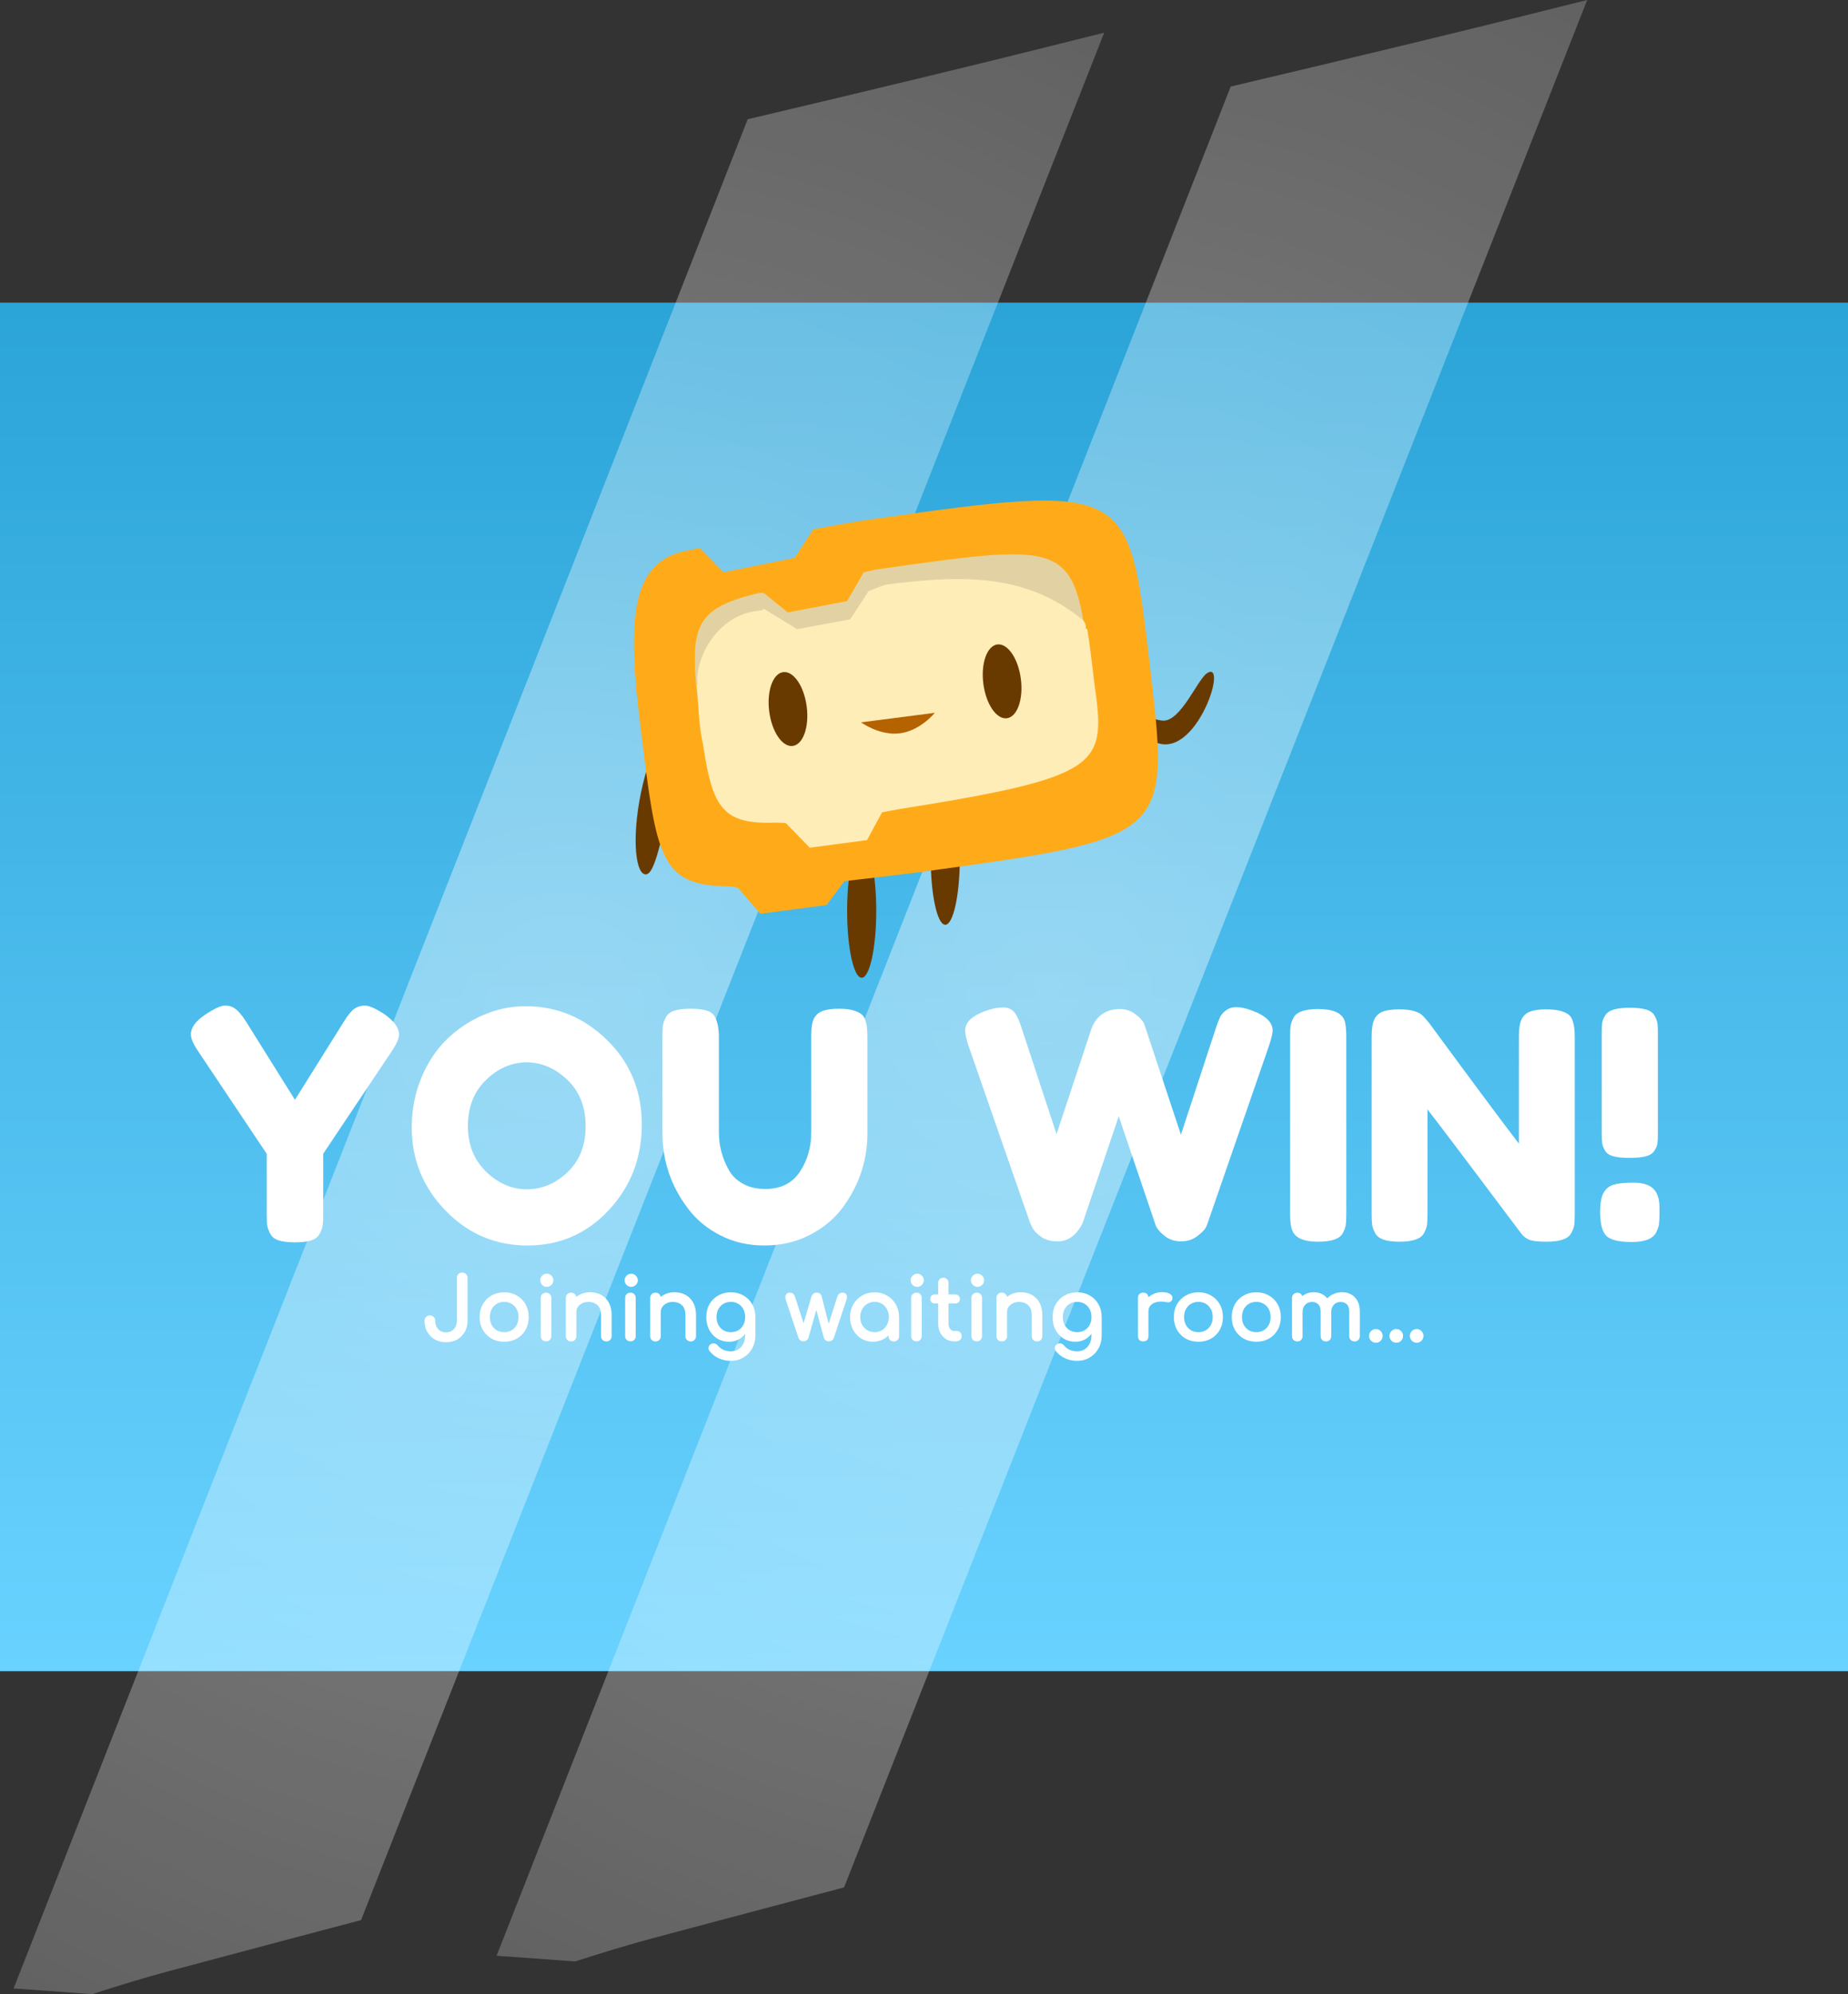 <svg version="1.1" xmlns="http://www.w3.org/2000/svg" xmlns:xlink="http://www.w3.org/1999/xlink" width="508.866" height="548.999" viewBox="0,0,508.866,548.999"><rect x="0" y="0" width="508.866" height="548.999" fill="#333333" stroke="none"/><defs><linearGradient x1="240" y1="-11.171" x2="240" y2="365.586" gradientUnits="userSpaceOnUse" id="color-1"><stop offset="0" stop-color="#2ba4d8"/><stop offset="1" stop-color="#69d2ff"/></linearGradient><radialGradient cx="274.022" cy="176.87" r="670.396" gradientUnits="userSpaceOnUse" id="color-2"><stop offset="0" stop-color="#ffffff"/><stop offset="1" stop-color="#ffffff" stop-opacity="0"/></radialGradient><radialGradient cx="141.022" cy="185.87" r="670.396" gradientUnits="userSpaceOnUse" id="color-3"><stop offset="0" stop-color="#ffffff"/><stop offset="1" stop-color="#ffffff" stop-opacity="0"/></radialGradient></defs><g transform="translate(14.433,94.499)"><g data-paper-data="{&quot;isPaintingLayer&quot;:true}" stroke-miterlimit="10" stroke-dasharray="" stroke-dashoffset="0" style="mix-blend-mode: normal"><path d="M-14.433,365.586v-376.756h508.866v376.756z" fill="url(#color-1)" fill-rule="nonzero" stroke="none" stroke-width="0" stroke-linecap="butt" stroke-linejoin="miter"/><path d="M217.991,425.115c-17.604,4.651 -35.193,9.324 -52.768,14.016c-6.63,1.77 -13.995,4.032 -21.273,6.368l-21.639,-1.565l202.144,-514.602c16.233,-3.835 32.452,-7.702 48.652,-11.615c16.472,-3.979 32.979,-8.056 49.51,-12.216z" data-paper-data="{&quot;origRot&quot;:0,&quot;index&quot;:null}" fill="url(#color-2)" fill-rule="evenodd" stroke="none" stroke-width="1" stroke-linecap="round" stroke-linejoin="round" opacity="0.424"/><path d="M84.991,434.115c-17.604,4.651 -35.193,9.324 -52.768,14.016c-6.63,1.77 -13.995,4.032 -21.273,6.368l-21.639,-1.565l202.144,-514.602c16.233,-3.835 32.452,-7.702 48.652,-11.615c16.472,-3.979 32.979,-8.056 49.51,-12.216z" data-paper-data="{&quot;origRot&quot;:0,&quot;index&quot;:null}" fill="url(#color-3)" fill-rule="evenodd" stroke="none" stroke-width="1" stroke-linecap="round" stroke-linejoin="round" opacity="0.424"/><g fill-rule="nonzero" stroke="none" stroke-width="0" stroke-linecap="butt" stroke-linejoin="miter"><path d="M317.834,90.912c6.568,-4.602 -3.865,27.334 -16.081,17.706c-12.216,-9.628 -12.987,-14.702 -11.618,-16.438c0.826,-1.048 8.439,11.441 15.738,11.717c4.792,0.182 9.449,-11.225 11.962,-12.985z" fill="#693a00"/><path d="M174.268,99.564c2.863,0.684 -0.302,10.084 -3.379,22.962c-3.077,12.878 -4.901,24.359 -7.764,23.675c-2.863,-0.684 -3.626,-11.875 -0.55,-24.752c3.077,-12.878 8.829,-22.568 11.691,-21.884z" fill="#693a00"/><path d="M226.85,156.233c0,10.19 -1.795,18.45 -4.009,18.45c-2.214,0 -4.009,-8.26 -4.009,-18.45c0,-10.19 1.795,-18.45 4.009,-18.45c2.214,0 4.009,8.26 4.009,18.45z" fill="#693a00"/><path d="M249.866,141.645c0,10.19 -1.795,18.45 -4.009,18.45c-2.214,0 -4.009,-8.26 -4.009,-18.45c0,-10.19 1.795,-18.45 4.009,-18.45c2.214,0 4.009,8.26 4.009,18.45z" fill="#693a00"/><g><path d="M162.042,106.571c-3.805,-30.751 -3.07,-46.747 13.098,-49.557c0.984,-0.171 3.066,-0.656 3.066,-0.656l6.577,6.701l19.586,-3.975l5.158,-7.888c0,0 10.471,-1.946 15.727,-2.686c71.314,-10.043 71.059,-9.609 76.809,39.139c5.764,48.862 6.294,48.418 -64.243,58.096c-2.231,0.306 -19.745,2.352 -19.745,2.352l-4.912,6.586l-18.234,2.385l-6.124,-7.077c0,0 -1.408,-0.496 -2.802,-0.466c-18.809,-0.235 -19.641,-8.057 -23.96,-42.954z" fill="#ffab19"/><path d="M178.612,106.056c-3.354,-27.099 -3.5,-32.52 15.351,-37.151c1.798,-0.442 2.273,0.131 2.273,0.131l6.252,5.075l16.345,-3.127l4.545,-7.893c0,0 2.735,-0.705 3.747,-0.847c54.633,-7.694 54.351,-8.03 58.756,29.315c3.179,22.586 4.018,25.6 -50.019,33.014c-53.282,7.31 -54.202,6.665 -57.249,-18.518z" fill="#e2d2a3"/><path d="M177.725,94.074c-1.147,-6.013 4.592,-19.164 16.503,-20.394c1.853,-0.191 1.627,-0.593 1.627,-0.593l9.256,5.626l14.552,-2.69l5.063,-7.761c0,0 4.234,-1.734 4.779,-1.804c21.251,-2.746 38.551,-3.003 53.964,9.521c11.775,9.568 -75.343,45.538 -100.415,40.939c-5.625,-1.032 -5.328,-22.843 -5.328,-22.843z" fill="#ffedb8"/><path d="M178.963,108.139c-0.709,-5.732 -1.2,-9.91 -1.49,-14.035c-0.16,-2.273 106.947,-18.646 107.502,-15.287c0.678,4.104 1.248,8.981 1.927,14.739c3.179,22.586 2.905,25.744 -53.953,34.732c-0.687,0.094 -4.508,0.867 -4.508,0.867l-4.134,7.633l-15.764,2.098l-6.594,-6.779c0,0 -2.78,-0.212 -3.988,-0.11c-13.741,0.285 -16.671,-4.616 -18.999,-23.858z" fill="#ffedb8"/><path d="M207.706,100.038c0.725,5.612 -0.999,10.46 -3.851,10.828c-2.852,0.369 -5.752,-3.882 -6.477,-9.493c-0.725,-5.612 0.999,-10.46 3.851,-10.828c2.852,-0.369 5.752,3.882 6.477,9.493z" fill="#693a00"/><path d="M266.671,92.417c0.725,5.612 -0.999,10.46 -3.851,10.828c-2.852,0.369 -5.751,-3.882 -6.476,-9.493c-0.725,-5.612 0.998,-10.459 3.85,-10.828c2.852,-0.369 5.752,3.882 6.477,9.493z" fill="#693a00"/><path d="M242.982,101.745c0,0 -3.99,4.919 -9.601,5.644c-5.612,0.725 -10.72,-3.018 -10.72,-3.018z" fill="#b46300"/></g></g><path d="M91.159,184.525c2.859,1.977 4.288,3.9 4.288,5.771c0,1.102 -0.672,2.645 -2.016,4.629l-18.869,28.224v16.682c0,1.344 -0.046,2.35 -0.139,3.019c-0.085,0.668 -0.363,1.44 -0.832,2.315c-0.462,0.875 -1.248,1.486 -2.357,1.835c-1.102,0.348 -2.585,0.523 -4.448,0.523c-1.863,0 -3.349,-0.174 -4.459,-0.523c-1.109,-0.348 -1.899,-0.974 -2.368,-1.877c-0.462,-0.903 -0.736,-1.689 -0.821,-2.357c-0.085,-0.668 -0.128,-1.703 -0.128,-3.104v-16.512l-18.88,-28.224c-1.337,-1.984 -2.005,-3.527 -2.005,-4.629c0,-1.87 1.28,-3.662 3.84,-5.376c2.567,-1.721 4.402,-2.581 5.504,-2.581c1.109,0 1.984,0.235 2.624,0.704c0.988,0.64 2.037,1.835 3.147,3.584l13.547,21.664l13.547,-21.664c1.102,-1.749 2.062,-2.901 2.88,-3.456c0.818,-0.555 1.764,-0.832 2.837,-0.832c1.081,0 2.784,0.729 5.109,2.187zM130.313,182.52c8.619,0 16.103,3.118 22.453,9.355c6.35,6.229 9.525,13.959 9.525,23.189c0,9.23 -3.029,17.095 -9.088,23.594c-6.059,6.492 -13.515,9.739 -22.368,9.739c-8.853,0 -16.384,-3.204 -22.592,-9.611c-6.201,-6.407 -9.301,-14.037 -9.301,-22.89c0,-4.835 0.871,-9.365 2.613,-13.589c1.749,-4.224 4.082,-7.762 6.997,-10.613c2.916,-2.859 6.265,-5.102 10.048,-6.731c3.783,-1.628 7.687,-2.443 11.712,-2.443zM114.409,215.458c0,5.184 1.675,9.394 5.024,12.629c3.349,3.228 7.09,4.843 11.221,4.843c4.139,0 7.868,-1.572 11.189,-4.715c3.321,-3.143 4.981,-7.363 4.981,-12.661c0,-5.305 -1.675,-9.557 -5.024,-12.757c-3.349,-3.207 -7.093,-4.811 -11.232,-4.811c-4.132,0 -7.858,1.618 -11.179,4.853c-3.321,3.228 -4.981,7.435 -4.981,12.619zM209.83,185.666c0.583,-0.939 1.426,-1.582 2.528,-1.931c1.109,-0.348 2.492,-0.523 4.149,-0.523c1.664,0 2.99,0.146 3.979,0.437c0.988,0.292 1.746,0.644 2.272,1.056c0.526,0.405 0.907,1.013 1.141,1.824c0.348,0.996 0.523,2.51 0.523,4.544v26.389c0,7.694 -2.389,14.684 -7.168,20.97c-2.332,2.972 -5.333,5.376 -9.003,7.211c-3.669,1.835 -7.733,2.752 -12.192,2.752c-4.452,0 -8.498,-0.932 -12.139,-2.795c-3.641,-1.863 -6.599,-4.309 -8.875,-7.339c-4.715,-6.172 -7.072,-13.163 -7.072,-20.97v-26.304c0,-1.394 0.043,-2.425 0.128,-3.093c0.085,-0.676 0.359,-1.451 0.821,-2.325c0.469,-0.875 1.259,-1.486 2.368,-1.835c1.109,-0.348 2.596,-0.523 4.459,-0.523c1.863,0 3.346,0.174 4.448,0.523c1.109,0.348 1.87,0.96 2.283,1.835c0.697,1.344 1.045,3.179 1.045,5.504v26.218c0,3.556 0.875,6.933 2.624,10.133c0.868,1.636 2.176,2.948 3.925,3.936c1.749,0.988 3.819,1.483 6.208,1.483c4.252,0 7.427,-1.572 9.525,-4.715c2.098,-3.15 3.147,-6.791 3.147,-10.923v-26.741c0,-2.268 0.292,-3.868 0.875,-4.8zM330.148,183.65c3.904,1.401 5.856,3.264 5.856,5.589c0,0.761 -0.348,2.19 -1.045,4.288l-16.778,48.49c-0.121,0.412 -0.327,0.91 -0.619,1.493c-0.292,0.576 -1.063,1.348 -2.315,2.315c-1.252,0.96 -2.738,1.44 -4.459,1.44c-1.714,0 -3.196,-0.48 -4.448,-1.44c-1.252,-0.967 -2.084,-1.916 -2.496,-2.848l-10.219,-30.144c-6.471,19.107 -9.763,28.835 -9.877,29.184c-0.114,0.348 -0.377,0.846 -0.789,1.493c-0.405,0.64 -0.871,1.22 -1.397,1.739c-1.337,1.344 -2.937,2.016 -4.8,2.016c-1.863,0 -3.392,-0.437 -4.587,-1.312c-1.195,-0.875 -1.998,-1.749 -2.411,-2.624l-0.608,-1.312l-16.864,-48.49c-0.64,-1.927 -0.96,-3.356 -0.96,-4.288c0,-2.325 1.952,-4.16 5.856,-5.504c1.685,-0.583 3.211,-0.875 4.576,-0.875c1.372,0 2.421,0.466 3.147,1.397c0.732,0.932 1.39,2.361 1.973,4.288l9.611,29.184l9.525,-28.746c0.818,-2.446 2.304,-4.135 4.459,-5.067c0.932,-0.412 2.14,-0.619 3.627,-0.619c1.486,0 2.869,0.484 4.149,1.451c1.28,0.96 2.094,1.906 2.443,2.837l10.048,30.314l9.621,-29.354c0.462,-1.344 0.839,-2.336 1.131,-2.976c0.292,-0.64 0.828,-1.266 1.611,-1.877c0.789,-0.612 1.767,-0.917 2.933,-0.917c1.166,0 2.535,0.292 4.107,0.875zM340.813,190.989c0,-1.337 0.043,-2.34 0.128,-3.008c0.085,-0.676 0.363,-1.451 0.832,-2.325c0.811,-1.572 3.083,-2.357 6.816,-2.357c4.075,0 6.492,1.077 7.253,3.232c0.292,0.996 0.437,2.51 0.437,4.544v48.586c0,1.401 -0.046,2.421 -0.139,3.061c-0.085,0.64 -0.359,1.397 -0.821,2.272c-0.818,1.572 -3.09,2.357 -6.816,2.357c-4.082,0 -6.471,-1.106 -7.168,-3.317c-0.348,-0.932 -0.523,-2.418 -0.523,-4.459zM404.635,185.965c0.555,-1.017 1.387,-1.7 2.496,-2.048c1.109,-0.356 2.492,-0.533 4.149,-0.533c1.664,0 3.004,0.146 4.021,0.437c1.017,0.292 1.774,0.644 2.272,1.056c0.498,0.405 0.86,1.017 1.088,1.835c0.356,0.932 0.533,2.418 0.533,4.459v48.49c0,1.401 -0.046,2.421 -0.139,3.061c-0.085,0.64 -0.363,1.397 -0.832,2.272c-0.811,1.572 -3.083,2.357 -6.816,2.357c-2.268,0 -3.84,-0.174 -4.715,-0.523c-0.875,-0.348 -1.604,-0.903 -2.187,-1.664c-13.106,-17.472 -21.728,-28.889 -25.866,-34.25v28.746c0,1.401 -0.043,2.421 -0.128,3.061c-0.085,0.64 -0.363,1.397 -0.832,2.272c-0.811,1.572 -3.083,2.357 -6.816,2.357c-3.612,0 -5.824,-0.786 -6.635,-2.357c-0.469,-0.875 -0.747,-1.66 -0.832,-2.357c-0.085,-0.704 -0.128,-1.724 -0.128,-3.061v-48.757c0,-2.219 0.274,-3.836 0.821,-4.853c0.555,-1.017 1.387,-1.7 2.496,-2.048c1.109,-0.356 2.535,-0.533 4.277,-0.533c1.749,0 3.132,0.164 4.149,0.491c1.024,0.32 1.739,0.683 2.144,1.088c0.235,0.171 0.907,0.928 2.016,2.272c12.288,16.718 20.501,27.758 24.64,33.12v-29.536c0,-2.219 0.274,-3.836 0.821,-4.853zM427.058,234.028c0.583,-1.138 1.468,-1.909 2.656,-2.315c1.195,-0.412 3.058,-0.619 5.589,-0.619c2.539,0 4.377,0.555 5.515,1.664c1.138,1.109 1.707,2.855 1.707,5.237v1.408c0,1.394 -0.046,2.428 -0.139,3.104c-0.085,0.668 -0.363,1.468 -0.832,2.4c-0.932,1.685 -3.161,2.528 -6.688,2.528c-3.52,0 -5.849,-0.565 -6.987,-1.696c-1.131,-1.138 -1.696,-3.339 -1.696,-6.603c0,-2.276 0.292,-3.979 0.875,-5.109zM438.76,223.842c-1.102,0.292 -2.588,0.437 -4.459,0.437c-1.863,0 -3.349,-0.146 -4.459,-0.437c-1.102,-0.292 -1.874,-0.814 -2.315,-1.568c-0.434,-0.761 -0.693,-1.429 -0.779,-2.005c-0.085,-0.583 -0.128,-1.486 -0.128,-2.709v-27.701c0,-1.223 0.043,-2.14 0.128,-2.752c0.085,-0.612 0.359,-1.294 0.821,-2.048c0.469,-0.761 1.259,-1.301 2.368,-1.621c1.109,-0.327 2.596,-0.491 4.459,-0.491c1.863,0 3.346,0.164 4.448,0.491c1.109,0.32 1.881,0.875 2.315,1.664c0.441,0.782 0.704,1.479 0.789,2.091c0.092,0.612 0.139,1.529 0.139,2.752v27.701c0,1.223 -0.046,2.126 -0.139,2.709c-0.085,0.583 -0.363,1.237 -0.832,1.963c-0.462,0.725 -1.248,1.234 -2.357,1.525z" fill="#ffffff" fill-rule="nonzero" stroke="none" stroke-width="1" stroke-linecap="square" stroke-linejoin="miter"/><path d="M108.368,274.784c-1.094,0 -2.07,-0.237 -2.927,-0.712c-0.857,-0.488 -1.529,-1.16 -2.017,-2.017c-0.475,-0.857 -0.712,-1.839 -0.712,-2.947c0,-0.356 0.119,-0.646 0.356,-0.87c0.237,-0.237 0.527,-0.356 0.87,-0.356c0.356,0 0.646,0.119 0.87,0.356c0.237,0.224 0.356,0.514 0.356,0.87c0,0.686 0.138,1.292 0.415,1.82c0.277,0.514 0.653,0.916 1.127,1.206c0.488,0.29 1.042,0.435 1.661,0.435c0.633,0 1.193,-0.145 1.681,-0.435c0.488,-0.29 0.87,-0.692 1.147,-1.206c0.277,-0.527 0.415,-1.134 0.415,-1.82v-11.768c0,-0.369 0.112,-0.666 0.336,-0.89c0.224,-0.237 0.514,-0.356 0.87,-0.356c0.356,0 0.653,0.119 0.89,0.356c0.237,0.224 0.356,0.521 0.356,0.89v11.768c0,1.108 -0.244,2.09 -0.732,2.947c-0.488,0.857 -1.16,1.529 -2.017,2.017c-0.844,0.475 -1.826,0.712 -2.947,0.712zM124.417,274.645c-1.279,0 -2.406,-0.277 -3.382,-0.831c-0.976,-0.567 -1.747,-1.338 -2.314,-2.314c-0.554,-0.989 -0.831,-2.123 -0.831,-3.402c0,-1.292 0.277,-2.426 0.831,-3.402c0.567,-0.989 1.338,-1.76 2.314,-2.314c0.976,-0.567 2.103,-0.85 3.382,-0.85c1.253,0 2.367,0.283 3.342,0.85c0.976,0.554 1.74,1.325 2.294,2.314c0.567,0.976 0.85,2.11 0.85,3.402c0,1.279 -0.277,2.413 -0.831,3.402c-0.554,0.976 -1.319,1.747 -2.294,2.314c-0.976,0.554 -2.096,0.831 -3.362,0.831zM124.417,272.509c0.817,0 1.536,-0.185 2.156,-0.554c0.633,-0.382 1.127,-0.903 1.483,-1.562c0.356,-0.659 0.534,-1.424 0.534,-2.294c0,-0.87 -0.178,-1.635 -0.534,-2.294c-0.356,-0.672 -0.85,-1.193 -1.483,-1.562c-0.62,-0.382 -1.338,-0.574 -2.156,-0.574c-0.831,0 -1.562,0.191 -2.195,0.574c-0.62,0.369 -1.114,0.89 -1.483,1.562c-0.356,0.659 -0.534,1.424 -0.534,2.294c0,0.87 0.178,1.635 0.534,2.294c0.369,0.659 0.864,1.18 1.483,1.562c0.633,0.369 1.365,0.554 2.195,0.554zM135.927,274.546c-0.343,0 -0.633,-0.112 -0.87,-0.336c-0.224,-0.237 -0.336,-0.527 -0.336,-0.87v-10.502c0,-0.369 0.112,-0.659 0.336,-0.87c0.237,-0.224 0.527,-0.336 0.87,-0.336c0.369,0 0.659,0.112 0.87,0.336c0.224,0.211 0.336,0.501 0.336,0.87v10.502c0,0.343 -0.112,0.633 -0.336,0.87c-0.211,0.224 -0.501,0.336 -0.87,0.336zM136.144,259.535c-0.422,0 -0.791,-0.152 -1.108,-0.455c-0.303,-0.316 -0.455,-0.686 -0.455,-1.108c0,-0.422 0.152,-0.785 0.455,-1.088c0.316,-0.316 0.686,-0.475 1.108,-0.475c0.422,0 0.785,0.158 1.088,0.475c0.316,0.303 0.475,0.666 0.475,1.088c0,0.422 -0.158,0.791 -0.475,1.108c-0.303,0.303 -0.666,0.455 -1.088,0.455zM152.532,274.566c-0.343,0 -0.633,-0.112 -0.87,-0.336c-0.224,-0.224 -0.336,-0.514 -0.336,-0.87v-5.795c0,-0.897 -0.165,-1.628 -0.494,-2.195c-0.33,-0.567 -0.778,-0.989 -1.345,-1.266c-0.554,-0.277 -1.193,-0.415 -1.918,-0.415c-0.659,0 -1.259,0.132 -1.8,0.396c-0.527,0.264 -0.949,0.62 -1.266,1.068c-0.316,0.448 -0.475,0.969 -0.475,1.562h-1.483c0,-1.002 0.237,-1.892 0.712,-2.67c0.488,-0.778 1.147,-1.391 1.978,-1.839c0.831,-0.461 1.767,-0.692 2.808,-0.692c1.094,0 2.07,0.231 2.927,0.692c0.857,0.461 1.529,1.141 2.017,2.037c0.501,0.897 0.752,2.004 0.752,3.323v5.795c0,0.356 -0.119,0.646 -0.356,0.87c-0.224,0.224 -0.508,0.336 -0.85,0.336zM142.821,274.566c-0.343,0 -0.633,-0.112 -0.87,-0.336c-0.224,-0.224 -0.336,-0.514 -0.336,-0.87v-10.522c0,-0.369 0.112,-0.659 0.336,-0.87c0.237,-0.224 0.527,-0.336 0.87,-0.336c0.369,0 0.659,0.112 0.87,0.336c0.224,0.211 0.336,0.501 0.336,0.87v10.522c0,0.356 -0.112,0.646 -0.336,0.87c-0.211,0.224 -0.501,0.336 -0.87,0.336zM159.163,274.546c-0.343,0 -0.633,-0.112 -0.87,-0.336c-0.224,-0.237 -0.336,-0.527 -0.336,-0.87v-10.502c0,-0.369 0.112,-0.659 0.336,-0.87c0.237,-0.224 0.527,-0.336 0.87,-0.336c0.369,0 0.659,0.112 0.87,0.336c0.224,0.211 0.336,0.501 0.336,0.87v10.502c0,0.343 -0.112,0.633 -0.336,0.87c-0.211,0.224 -0.501,0.336 -0.87,0.336zM159.381,259.535c-0.422,0 -0.791,-0.152 -1.108,-0.455c-0.303,-0.316 -0.455,-0.686 -0.455,-1.108c0,-0.422 0.152,-0.785 0.455,-1.088c0.316,-0.316 0.686,-0.475 1.108,-0.475c0.422,0 0.785,0.158 1.088,0.475c0.316,0.303 0.475,0.666 0.475,1.088c0,0.422 -0.158,0.791 -0.475,1.108c-0.303,0.303 -0.666,0.455 -1.088,0.455zM175.769,274.566c-0.343,0 -0.633,-0.112 -0.87,-0.336c-0.224,-0.224 -0.336,-0.514 -0.336,-0.87v-5.795c0,-0.897 -0.165,-1.628 -0.494,-2.195c-0.33,-0.567 -0.778,-0.989 -1.345,-1.266c-0.554,-0.277 -1.193,-0.415 -1.918,-0.415c-0.659,0 -1.259,0.132 -1.8,0.396c-0.527,0.264 -0.949,0.62 -1.266,1.068c-0.316,0.448 -0.475,0.969 -0.475,1.562h-1.483c0,-1.002 0.237,-1.892 0.712,-2.67c0.488,-0.778 1.147,-1.391 1.978,-1.839c0.831,-0.461 1.767,-0.692 2.808,-0.692c1.094,0 2.07,0.231 2.927,0.692c0.857,0.461 1.529,1.141 2.017,2.037c0.501,0.897 0.752,2.004 0.752,3.323v5.795c0,0.356 -0.119,0.646 -0.356,0.87c-0.224,0.224 -0.508,0.336 -0.85,0.336zM166.058,274.566c-0.343,0 -0.633,-0.112 -0.87,-0.336c-0.224,-0.224 -0.336,-0.514 -0.336,-0.87v-10.522c0,-0.369 0.112,-0.659 0.336,-0.87c0.237,-0.224 0.527,-0.336 0.87,-0.336c0.369,0 0.659,0.112 0.87,0.336c0.224,0.211 0.336,0.501 0.336,0.87v10.522c0,0.356 -0.112,0.646 -0.336,0.87c-0.211,0.224 -0.501,0.336 -0.87,0.336zM186.356,274.645c-1.187,0 -2.235,-0.277 -3.145,-0.831c-0.897,-0.567 -1.609,-1.338 -2.136,-2.314c-0.514,-0.989 -0.771,-2.123 -0.771,-3.402c0,-1.292 0.277,-2.426 0.831,-3.402c0.567,-0.989 1.338,-1.76 2.314,-2.314c0.976,-0.567 2.103,-0.85 3.382,-0.85c1.253,0 2.367,0.283 3.342,0.85c0.976,0.554 1.74,1.325 2.294,2.314c0.567,0.976 0.85,2.11 0.85,3.402h-1.404c0,1.279 -0.237,2.413 -0.712,3.402c-0.475,0.976 -1.134,1.747 -1.978,2.314c-0.831,0.554 -1.787,0.831 -2.868,0.831zM186.771,279.906c-1.121,0 -2.169,-0.224 -3.145,-0.672c-0.976,-0.435 -1.8,-1.075 -2.472,-1.918c-0.211,-0.277 -0.29,-0.56 -0.237,-0.85c0.066,-0.277 0.224,-0.501 0.475,-0.672c0.277,-0.185 0.567,-0.244 0.87,-0.178c0.316,0.066 0.567,0.224 0.752,0.475c0.435,0.527 0.969,0.943 1.602,1.246c0.646,0.303 1.384,0.455 2.215,0.455c0.752,0 1.444,-0.185 2.077,-0.554c0.646,-0.356 1.154,-0.89 1.523,-1.602c0.382,-0.712 0.574,-1.576 0.574,-2.591v-3.362l0.771,-2.077l1.543,0.494v5.103c0,1.239 -0.277,2.367 -0.831,3.382c-0.554,1.015 -1.325,1.82 -2.314,2.413c-0.976,0.607 -2.11,0.91 -3.402,0.91zM186.831,272.509c0.817,0 1.536,-0.185 2.156,-0.554c0.633,-0.382 1.127,-0.903 1.483,-1.562c0.356,-0.659 0.534,-1.424 0.534,-2.294c0,-0.87 -0.178,-1.635 -0.534,-2.294c-0.356,-0.672 -0.85,-1.193 -1.483,-1.562c-0.62,-0.382 -1.338,-0.574 -2.156,-0.574c-0.831,0 -1.562,0.191 -2.195,0.574c-0.62,0.369 -1.114,0.89 -1.483,1.562c-0.356,0.659 -0.534,1.424 -0.534,2.294c0,0.87 0.178,1.635 0.534,2.294c0.369,0.659 0.864,1.18 1.483,1.562c0.633,0.369 1.365,0.554 2.195,0.554zM206.802,274.546c-0.251,0 -0.481,-0.073 -0.692,-0.218c-0.211,-0.158 -0.356,-0.343 -0.435,-0.554l-3.501,-10.502c-0.132,-0.488 -0.132,-0.883 0,-1.187c0.145,-0.303 0.442,-0.455 0.89,-0.455c0.303,0 0.554,0.086 0.752,0.257c0.198,0.158 0.356,0.435 0.475,0.831l2.986,9.296h-0.831l2.808,-9.493c0.079,-0.264 0.211,-0.475 0.396,-0.633c0.198,-0.171 0.461,-0.257 0.791,-0.257c0.316,0 0.574,0.086 0.771,0.257c0.198,0.158 0.323,0.369 0.376,0.633l2.294,8.94h-0.356l2.789,-8.742c0.224,-0.725 0.633,-1.088 1.226,-1.088c0.448,0 0.745,0.152 0.89,0.455c0.158,0.303 0.152,0.699 -0.02,1.187l-3.481,10.502c-0.066,0.211 -0.204,0.396 -0.415,0.554c-0.198,0.145 -0.429,0.218 -0.692,0.218c-0.264,0 -0.508,-0.073 -0.732,-0.218c-0.211,-0.158 -0.349,-0.343 -0.415,-0.554l-2.433,-8.999h0.237l-2.551,8.999c-0.066,0.211 -0.204,0.396 -0.415,0.554c-0.211,0.145 -0.448,0.218 -0.712,0.218zM225.934,274.645c-1.147,0 -2.182,-0.283 -3.105,-0.85c-0.91,-0.58 -1.628,-1.365 -2.156,-2.354c-0.527,-0.989 -0.791,-2.103 -0.791,-3.342c0,-1.239 0.283,-2.354 0.85,-3.342c0.58,-1.002 1.358,-1.787 2.334,-2.354c0.989,-0.58 2.103,-0.87 3.342,-0.87c1.226,0 2.327,0.29 3.303,0.87c0.976,0.567 1.747,1.351 2.314,2.354c0.58,0.989 0.87,2.103 0.87,3.342h-0.93c0,1.239 -0.264,2.354 -0.791,3.342c-0.527,0.989 -1.246,1.773 -2.156,2.354c-0.91,0.567 -1.938,0.85 -3.085,0.85zM226.409,272.509c0.791,0 1.503,-0.191 2.136,-0.574c0.633,-0.382 1.127,-0.91 1.483,-1.582c0.369,-0.672 0.554,-1.424 0.554,-2.255c0,-0.844 -0.185,-1.602 -0.554,-2.274c-0.356,-0.672 -0.85,-1.2 -1.483,-1.582c-0.633,-0.382 -1.345,-0.574 -2.136,-0.574c-0.791,0 -1.51,0.191 -2.156,0.574c-0.633,0.382 -1.134,0.91 -1.503,1.582c-0.369,0.672 -0.554,1.431 -0.554,2.274c0,0.831 0.185,1.582 0.554,2.255c0.369,0.672 0.87,1.2 1.503,1.582c0.646,0.382 1.365,0.574 2.156,0.574zM231.689,274.566c-0.343,0 -0.633,-0.112 -0.87,-0.336c-0.224,-0.224 -0.336,-0.514 -0.336,-0.87v-3.6l0.455,-2.512l1.958,0.85v5.261c0,0.356 -0.119,0.646 -0.356,0.87c-0.224,0.224 -0.508,0.336 -0.85,0.336zM237.918,274.546c-0.343,0 -0.633,-0.112 -0.87,-0.336c-0.224,-0.237 -0.336,-0.527 -0.336,-0.87v-10.502c0,-0.369 0.112,-0.659 0.336,-0.87c0.237,-0.224 0.527,-0.336 0.87,-0.336c0.369,0 0.659,0.112 0.87,0.336c0.224,0.211 0.336,0.501 0.336,0.87v10.502c0,0.343 -0.112,0.633 -0.336,0.87c-0.211,0.224 -0.501,0.336 -0.87,0.336zM238.136,259.535c-0.422,0 -0.791,-0.152 -1.108,-0.455c-0.303,-0.316 -0.455,-0.686 -0.455,-1.108c0,-0.422 0.152,-0.785 0.455,-1.088c0.316,-0.316 0.686,-0.475 1.108,-0.475c0.422,0 0.785,0.158 1.088,0.475c0.316,0.303 0.475,0.666 0.475,1.088c0,0.422 -0.158,0.791 -0.475,1.108c-0.303,0.303 -0.666,0.455 -1.088,0.455zM248.313,274.546c-0.791,0 -1.503,-0.198 -2.136,-0.593c-0.62,-0.409 -1.114,-0.956 -1.483,-1.642c-0.356,-0.699 -0.534,-1.483 -0.534,-2.354v-11.254c0,-0.343 0.105,-0.626 0.316,-0.85c0.224,-0.224 0.514,-0.336 0.87,-0.336c0.343,0 0.62,0.112 0.831,0.336c0.224,0.224 0.336,0.508 0.336,0.85v11.254c0,0.633 0.171,1.167 0.514,1.602c0.356,0.422 0.785,0.633 1.286,0.633h0.811c0.277,0 0.514,0.112 0.712,0.336c0.198,0.211 0.297,0.488 0.297,0.831c0,0.356 -0.132,0.646 -0.396,0.87c-0.251,0.211 -0.58,0.316 -0.989,0.316zM243.072,264.123c-0.33,0 -0.6,-0.092 -0.811,-0.277c-0.198,-0.185 -0.297,-0.422 -0.297,-0.712c0,-0.316 0.099,-0.567 0.297,-0.752c0.211,-0.185 0.481,-0.277 0.811,-0.277h5.459c0.33,0 0.593,0.092 0.791,0.277c0.211,0.185 0.316,0.435 0.316,0.752c0,0.29 -0.105,0.527 -0.316,0.712c-0.198,0.185 -0.462,0.277 -0.791,0.277zM254.519,274.546c-0.343,0 -0.633,-0.112 -0.87,-0.336c-0.224,-0.237 -0.336,-0.527 -0.336,-0.87v-10.502c0,-0.369 0.112,-0.659 0.336,-0.87c0.237,-0.224 0.527,-0.336 0.87,-0.336c0.369,0 0.659,0.112 0.87,0.336c0.224,0.211 0.336,0.501 0.336,0.87v10.502c0,0.343 -0.112,0.633 -0.336,0.87c-0.211,0.224 -0.501,0.336 -0.87,0.336zM254.737,259.535c-0.422,0 -0.791,-0.152 -1.108,-0.455c-0.303,-0.316 -0.455,-0.686 -0.455,-1.108c0,-0.422 0.152,-0.785 0.455,-1.088c0.316,-0.316 0.686,-0.475 1.108,-0.475c0.422,0 0.785,0.158 1.088,0.475c0.316,0.303 0.475,0.666 0.475,1.088c0,0.422 -0.158,0.791 -0.475,1.108c-0.303,0.303 -0.666,0.455 -1.088,0.455zM271.125,274.566c-0.343,0 -0.633,-0.112 -0.87,-0.336c-0.224,-0.224 -0.336,-0.514 -0.336,-0.87v-5.795c0,-0.897 -0.165,-1.628 -0.494,-2.195c-0.33,-0.567 -0.778,-0.989 -1.345,-1.266c-0.554,-0.277 -1.193,-0.415 -1.918,-0.415c-0.659,0 -1.259,0.132 -1.8,0.396c-0.527,0.264 -0.949,0.62 -1.266,1.068c-0.316,0.448 -0.475,0.969 -0.475,1.562h-1.483c0,-1.002 0.237,-1.892 0.712,-2.67c0.488,-0.778 1.147,-1.391 1.978,-1.839c0.831,-0.461 1.767,-0.692 2.808,-0.692c1.094,0 2.07,0.231 2.927,0.692c0.857,0.461 1.529,1.141 2.017,2.037c0.501,0.897 0.752,2.004 0.752,3.323v5.795c0,0.356 -0.119,0.646 -0.356,0.87c-0.224,0.224 -0.508,0.336 -0.85,0.336zM261.414,274.566c-0.343,0 -0.633,-0.112 -0.87,-0.336c-0.224,-0.224 -0.336,-0.514 -0.336,-0.87v-10.522c0,-0.369 0.112,-0.659 0.336,-0.87c0.237,-0.224 0.527,-0.336 0.87,-0.336c0.369,0 0.659,0.112 0.87,0.336c0.224,0.211 0.336,0.501 0.336,0.87v10.522c0,0.356 -0.112,0.646 -0.336,0.87c-0.211,0.224 -0.501,0.336 -0.87,0.336zM281.712,274.645c-1.187,0 -2.235,-0.277 -3.145,-0.831c-0.897,-0.567 -1.609,-1.338 -2.136,-2.314c-0.514,-0.989 -0.771,-2.123 -0.771,-3.402c0,-1.292 0.277,-2.426 0.831,-3.402c0.567,-0.989 1.338,-1.76 2.314,-2.314c0.976,-0.567 2.103,-0.85 3.382,-0.85c1.253,0 2.367,0.283 3.342,0.85c0.976,0.554 1.74,1.325 2.294,2.314c0.567,0.976 0.85,2.11 0.85,3.402h-1.404c0,1.279 -0.237,2.413 -0.712,3.402c-0.475,0.976 -1.134,1.747 -1.978,2.314c-0.831,0.554 -1.787,0.831 -2.868,0.831zM282.127,279.906c-1.121,0 -2.169,-0.224 -3.145,-0.672c-0.976,-0.435 -1.8,-1.075 -2.472,-1.918c-0.211,-0.277 -0.29,-0.56 -0.237,-0.85c0.066,-0.277 0.224,-0.501 0.475,-0.672c0.277,-0.185 0.567,-0.244 0.87,-0.178c0.316,0.066 0.567,0.224 0.752,0.475c0.435,0.527 0.969,0.943 1.602,1.246c0.646,0.303 1.384,0.455 2.215,0.455c0.752,0 1.444,-0.185 2.077,-0.554c0.646,-0.356 1.154,-0.89 1.523,-1.602c0.382,-0.712 0.574,-1.576 0.574,-2.591v-3.362l0.771,-2.077l1.543,0.494v5.103c0,1.239 -0.277,2.367 -0.831,3.382c-0.554,1.015 -1.325,1.82 -2.314,2.413c-0.976,0.607 -2.11,0.91 -3.402,0.91zM282.187,272.509c0.817,0 1.536,-0.185 2.156,-0.554c0.633,-0.382 1.127,-0.903 1.483,-1.562c0.356,-0.659 0.534,-1.424 0.534,-2.294c0,-0.87 -0.178,-1.635 -0.534,-2.294c-0.356,-0.672 -0.85,-1.193 -1.483,-1.562c-0.62,-0.382 -1.338,-0.574 -2.156,-0.574c-0.831,0 -1.562,0.191 -2.195,0.574c-0.62,0.369 -1.114,0.89 -1.483,1.562c-0.356,0.659 -0.534,1.424 -0.534,2.294c0,0.87 0.178,1.635 0.534,2.294c0.369,0.659 0.864,1.18 1.483,1.562c0.633,0.369 1.365,0.554 2.195,0.554zM300.338,266.477c0,-0.949 0.231,-1.793 0.692,-2.532c0.461,-0.752 1.088,-1.345 1.879,-1.78c0.791,-0.448 1.655,-0.672 2.591,-0.672c0.949,0 1.655,0.152 2.116,0.455c0.475,0.303 0.653,0.672 0.534,1.108c-0.04,0.211 -0.132,0.376 -0.277,0.494c-0.132,0.119 -0.283,0.198 -0.455,0.237c-0.171,0.026 -0.356,0.013 -0.554,-0.04c-1.015,-0.198 -1.925,-0.211 -2.729,-0.04c-0.804,0.171 -1.437,0.494 -1.899,0.969c-0.461,0.475 -0.692,1.075 -0.692,1.8zM300.358,274.546c-0.369,0 -0.659,-0.099 -0.87,-0.297c-0.211,-0.198 -0.316,-0.494 -0.316,-0.89v-10.542c0,-0.382 0.105,-0.672 0.316,-0.87c0.211,-0.211 0.501,-0.316 0.87,-0.316c0.396,0 0.692,0.099 0.89,0.297c0.198,0.198 0.297,0.494 0.297,0.89v10.542c0,0.382 -0.099,0.679 -0.297,0.89c-0.198,0.198 -0.494,0.297 -0.89,0.297zM315.577,274.645c-1.279,0 -2.406,-0.277 -3.382,-0.831c-0.976,-0.567 -1.747,-1.338 -2.314,-2.314c-0.554,-0.989 -0.831,-2.123 -0.831,-3.402c0,-1.292 0.277,-2.426 0.831,-3.402c0.567,-0.989 1.338,-1.76 2.314,-2.314c0.976,-0.567 2.103,-0.85 3.382,-0.85c1.253,0 2.367,0.283 3.342,0.85c0.976,0.554 1.74,1.325 2.294,2.314c0.567,0.976 0.85,2.11 0.85,3.402c0,1.279 -0.277,2.413 -0.831,3.402c-0.554,0.976 -1.319,1.747 -2.294,2.314c-0.976,0.554 -2.096,0.831 -3.362,0.831zM315.577,272.509c0.817,0 1.536,-0.185 2.156,-0.554c0.633,-0.382 1.127,-0.903 1.483,-1.562c0.356,-0.659 0.534,-1.424 0.534,-2.294c0,-0.87 -0.178,-1.635 -0.534,-2.294c-0.356,-0.672 -0.85,-1.193 -1.483,-1.562c-0.62,-0.382 -1.338,-0.574 -2.156,-0.574c-0.831,0 -1.562,0.191 -2.195,0.574c-0.62,0.369 -1.114,0.89 -1.483,1.562c-0.356,0.659 -0.534,1.424 -0.534,2.294c0,0.87 0.178,1.635 0.534,2.294c0.369,0.659 0.864,1.18 1.483,1.562c0.633,0.369 1.365,0.554 2.195,0.554zM331.517,274.645c-1.279,0 -2.406,-0.277 -3.382,-0.831c-0.976,-0.567 -1.747,-1.338 -2.314,-2.314c-0.554,-0.989 -0.831,-2.123 -0.831,-3.402c0,-1.292 0.277,-2.426 0.831,-3.402c0.567,-0.989 1.338,-1.76 2.314,-2.314c0.976,-0.567 2.103,-0.85 3.382,-0.85c1.253,0 2.367,0.283 3.342,0.85c0.976,0.554 1.74,1.325 2.294,2.314c0.567,0.976 0.85,2.11 0.85,3.402c0,1.279 -0.277,2.413 -0.831,3.402c-0.554,0.976 -1.319,1.747 -2.294,2.314c-0.976,0.554 -2.096,0.831 -3.362,0.831zM331.517,272.509c0.817,0 1.536,-0.185 2.156,-0.554c0.633,-0.382 1.127,-0.903 1.483,-1.562c0.356,-0.659 0.534,-1.424 0.534,-2.294c0,-0.87 -0.178,-1.635 -0.534,-2.294c-0.356,-0.672 -0.85,-1.193 -1.483,-1.562c-0.62,-0.382 -1.338,-0.574 -2.156,-0.574c-0.831,0 -1.562,0.191 -2.195,0.574c-0.62,0.369 -1.114,0.89 -1.483,1.562c-0.356,0.659 -0.534,1.424 -0.534,2.294c0,0.87 0.178,1.635 0.534,2.294c0.369,0.659 0.864,1.18 1.483,1.562c0.633,0.369 1.365,0.554 2.195,0.554zM358.552,274.566c-0.356,0 -0.646,-0.112 -0.87,-0.336c-0.224,-0.224 -0.336,-0.514 -0.336,-0.87v-6.744c0,-0.989 -0.244,-1.721 -0.732,-2.195c-0.488,-0.488 -1.127,-0.732 -1.918,-0.732c-0.817,0 -1.49,0.283 -2.017,0.85c-0.527,0.567 -0.791,1.292 -0.791,2.176h-1.958c0,-1.028 0.218,-1.932 0.653,-2.71c0.448,-0.778 1.068,-1.384 1.859,-1.82c0.791,-0.448 1.701,-0.672 2.729,-0.672c0.897,0 1.688,0.198 2.373,0.593c0.699,0.396 1.239,0.976 1.622,1.74c0.396,0.752 0.593,1.675 0.593,2.769v6.744c0,0.356 -0.112,0.646 -0.336,0.87c-0.224,0.224 -0.514,0.336 -0.87,0.336zM342.789,274.566c-0.343,0 -0.633,-0.112 -0.87,-0.336c-0.224,-0.224 -0.336,-0.514 -0.336,-0.87v-10.502c0,-0.356 0.112,-0.646 0.336,-0.87c0.237,-0.224 0.527,-0.336 0.87,-0.336c0.369,0 0.659,0.112 0.87,0.336c0.224,0.224 0.336,0.514 0.336,0.87v10.502c0,0.356 -0.112,0.646 -0.336,0.87c-0.211,0.224 -0.501,0.336 -0.87,0.336zM350.681,274.566c-0.343,0 -0.633,-0.112 -0.87,-0.336c-0.224,-0.224 -0.336,-0.514 -0.336,-0.87v-6.744c0,-0.989 -0.244,-1.721 -0.732,-2.195c-0.488,-0.488 -1.121,-0.732 -1.899,-0.732c-0.831,0 -1.516,0.283 -2.057,0.85c-0.527,0.567 -0.791,1.292 -0.791,2.176h-1.483c0,-1.028 0.204,-1.932 0.613,-2.71c0.409,-0.778 0.976,-1.384 1.701,-1.82c0.725,-0.448 1.549,-0.672 2.472,-0.672c0.897,0 1.694,0.198 2.393,0.593c0.699,0.396 1.239,0.976 1.622,1.74c0.382,0.752 0.574,1.675 0.574,2.769v6.744c0,0.356 -0.112,0.646 -0.336,0.87c-0.211,0.224 -0.501,0.336 -0.87,0.336zM364.426,274.922c-0.435,0 -0.817,-0.158 -1.147,-0.475c-0.316,-0.33 -0.475,-0.712 -0.475,-1.147c0,-0.461 0.158,-0.85 0.475,-1.167c0.33,-0.33 0.712,-0.494 1.147,-0.494c0.461,0 0.844,0.165 1.147,0.494c0.316,0.316 0.475,0.705 0.475,1.167c0,0.435 -0.158,0.818 -0.475,1.147c-0.303,0.316 -0.686,0.475 -1.147,0.475zM370.046,274.922c-0.435,0 -0.817,-0.158 -1.147,-0.475c-0.316,-0.33 -0.475,-0.712 -0.475,-1.147c0,-0.461 0.158,-0.85 0.475,-1.167c0.33,-0.33 0.712,-0.494 1.147,-0.494c0.461,0 0.844,0.165 1.147,0.494c0.316,0.316 0.475,0.705 0.475,1.167c0,0.435 -0.158,0.818 -0.475,1.147c-0.303,0.316 -0.686,0.475 -1.147,0.475zM375.666,274.922c-0.435,0 -0.817,-0.158 -1.147,-0.475c-0.316,-0.33 -0.475,-0.712 -0.475,-1.147c0,-0.461 0.158,-0.85 0.475,-1.167c0.33,-0.33 0.712,-0.494 1.147,-0.494c0.461,0 0.844,0.165 1.147,0.494c0.316,0.316 0.475,0.705 0.475,1.167c0,0.435 -0.158,0.818 -0.475,1.147c-0.303,0.316 -0.686,0.475 -1.147,0.475z" fill="#ffffff" fill-rule="nonzero" stroke="#ffffff" stroke-width="0.5" stroke-linecap="square" stroke-linejoin="miter"/></g></g></svg>